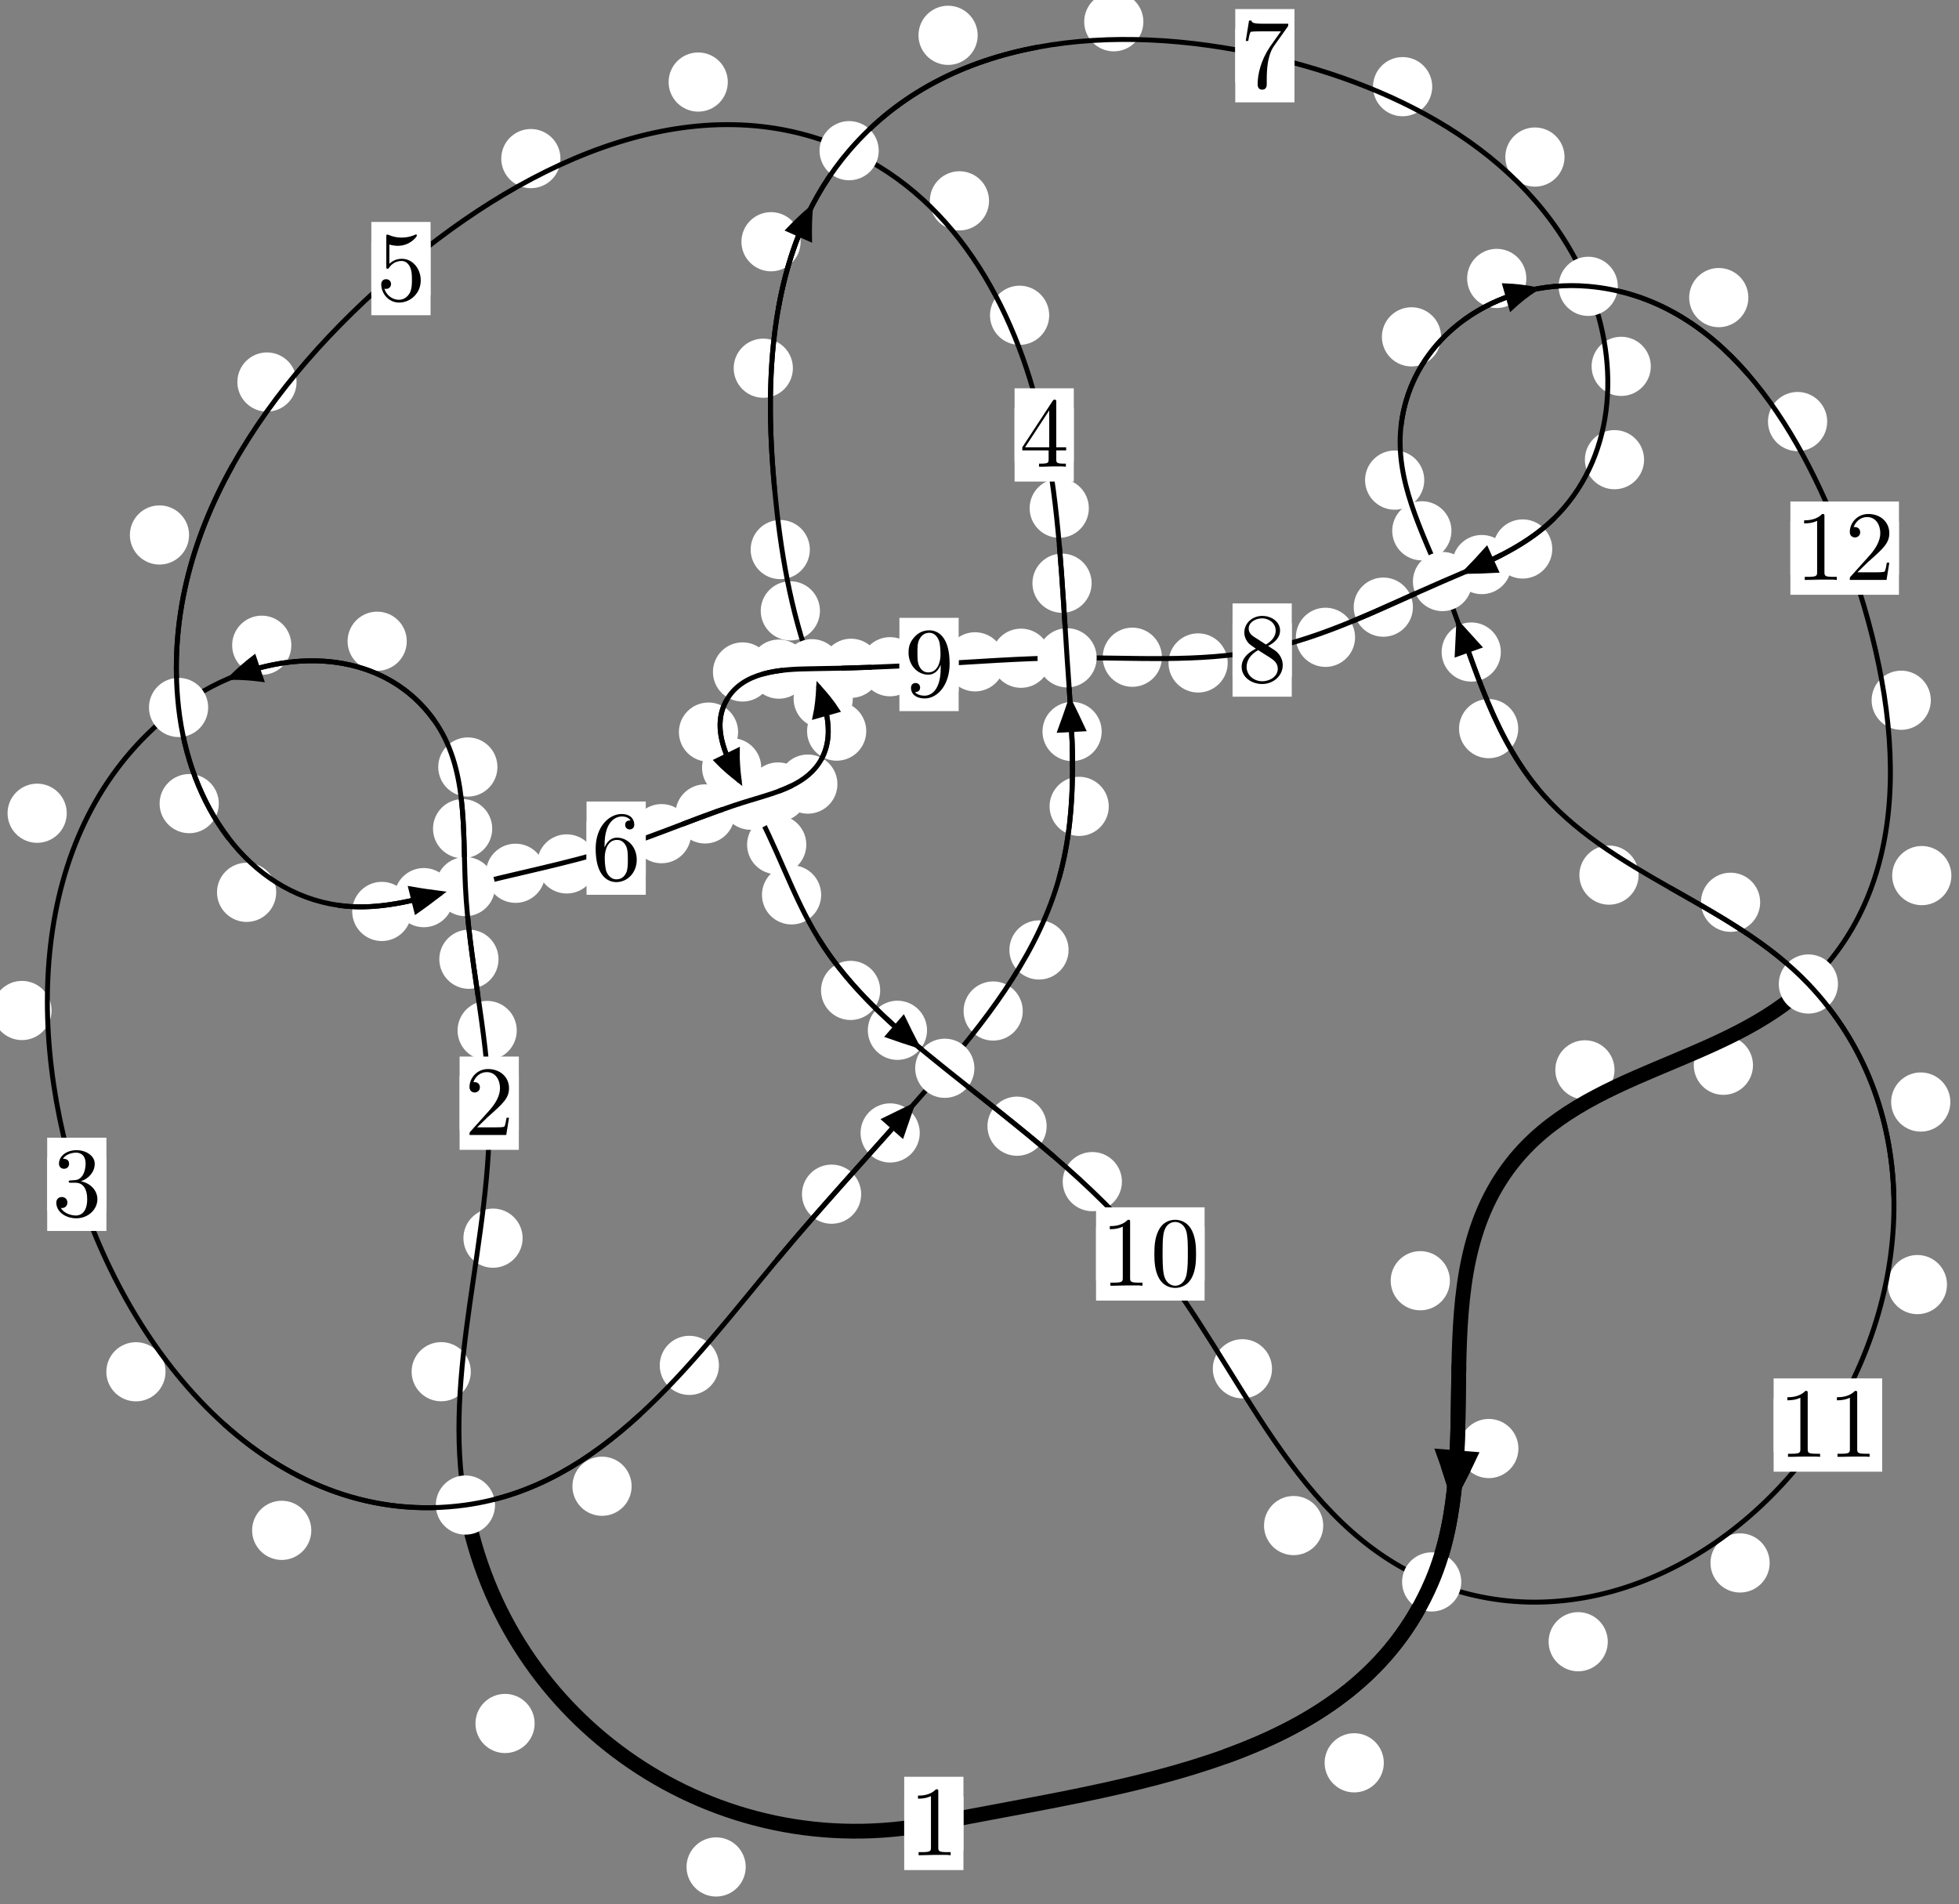 <?xml version="1.0"?>
<!-- Created by MetaPost 1.999 on 2021.07.06:0016 -->
<svg version="1.1" xmlns="http://www.w3.org/2000/svg" xmlns:xlink="http://www.w3.org/1999/xlink" width="197.83" height="192.329" viewBox="0 0 197.83 192.329">
<rect x="0" y="0" width="197.83" height="192.329" fill="#808080" stroke="none"/>
<!-- Original BoundingBox: -47.769836 -39.537552 150.060120 152.791824 -->
  <defs>
    <g transform="scale(0.01,0.01)" id="GLYPHcmr10_48">
      <path style="fill-rule: evenodd;" d="M460 -320C460 -400,455 -480,420 -554C374 -650,292 -666,250 -666C190 -666,117 -640,76 -547C44 -478,39 -400,39 -320C39 -245,43 -155,84 -79C127 2,200 22,249 22C303 22,379 1,423 -94C455 -163,460 -241,460 -320M249 -0C210 -0,151 -25,133 -121C122 -181,122 -273,122 -332C122 -396,122 -462,130 -516C149 -635,224 -644,249 -644C282 -644,348 -626,367 -527C377 -471,377 -395,377 -332C377 -257,377 -189,366 -125C351 -30,294 -0,249 -0"></path>
    </g>
    <g transform="scale(0.01,0.01)" id="GLYPHcmr10_49">
      <path style="fill-rule: evenodd;" d="M294 -640C294 -664,294 -666,271 -666C209 -602,121 -602,89 -602L89 -571C109 -571,168 -571,220 -597L220 -79C220 -43,217 -31,127 -31L95 -31L95 -0L257 -0L130 -3L217 -3L257 -3L297 -3L384 -3L419 -0L419 -31L387 -31C297 -31,294 -42,294 -79"></path>
    </g>
    <g transform="scale(0.01,0.01)" id="GLYPHcmr10_50">
      <path style="fill-rule: evenodd;" d="M127 -77L233 -180C389 -318,449 -372,449 -472C449 -586,359 -666,237 -666C124 -666,50 -574,50 -485C50 -429,100 -429,103 -429C120 -429,155 -441,155 -482C155 -508,137 -534,102 -534C94 -534,92 -534,89 -533C112 -598,166 -635,224 -635C315 -635,358 -554,358 -472C358 -392,308 -313,253 -251L61 -37C50 -26,50 -24,50 -0L421 -0L449 -174L424 -174C419 -144,412 -100,402 -85C395 -77,329 -77,307 -77"></path>
    </g>
    <g transform="scale(0.01,0.01)" id="GLYPHcmr10_51">
      <path style="fill-rule: evenodd;" d="M290 -352C372 -379,430 -449,430 -528C430 -610,342 -666,246 -666C145 -666,69 -606,69 -530C69 -497,91 -478,120 -478C151 -478,171 -500,171 -529C171 -579,124 -579,109 -579C140 -628,206 -641,242 -641C283 -641,338 -619,338 -529C338 -517,336 -459,310 -415C280 -367,246 -364,221 -363C213 -362,189 -360,182 -360C174 -359,167 -358,167 -348C167 -337,174 -337,191 -337L235 -337C317 -337,354 -269,354 -171C354 -35,285 -6,241 -6C198 -6,123 -23,88 -82C123 -77,154 -99,154 -137C154 -173,127 -193,98 -193C74 -193,42 -179,42 -135C42 -44,135 22,244 22C366 22,457 -69,457 -171C457 -253,394 -331,290 -352"></path>
    </g>
    <g transform="scale(0.01,0.01)" id="GLYPHcmr10_52">
      <path style="fill-rule: evenodd;" d="M294 -165L294 -78C294 -42,292 -31,218 -31L197 -31L197 -0L332 -0L238 -3L290 -3L332 -3L374 -3L427 -3L468 -0L468 -31L447 -31C373 -31,371 -42,371 -78L371 -165L471 -165L471 -196L371 -196L371 -651C371 -671,371 -677,355 -677C346 -677,343 -677,335 -665L28 -196L28 -165M300 -196L56 -196L300 -569"></path>
    </g>
    <g transform="scale(0.01,0.01)" id="GLYPHcmr10_53">
      <path style="fill-rule: evenodd;" d="M449 -201C449 -320,367 -420,259 -420C211 -420,168 -404,132 -369L132 -564C152 -558,185 -551,217 -551C340 -551,410 -642,410 -655C410 -661,407 -666,400 -666C399 -666,397 -666,392 -663C372 -654,323 -634,256 -634C216 -634,170 -641,123 -662C115 -665,113 -665,111 -665C101 -665,101 -657,101 -641L101 -345C101 -327,101 -319,115 -319C122 -319,124 -322,128 -328C139 -344,176 -398,257 -398C309 -398,334 -352,342 -334C358 -297,360 -258,360 -208C360 -173,360 -113,336 -71C312 -32,275 -6,229 -6C156 -6,99 -59,82 -118C85 -117,88 -116,99 -116C132 -116,149 -141,149 -165C149 -189,132 -214,99 -214C85 -214,50 -207,50 -161C50 -75,119 22,231 22C347 22,449 -74,449 -201"></path>
    </g>
    <g transform="scale(0.01,0.01)" id="GLYPHcmr10_54">
      <path style="fill-rule: evenodd;" d="M132 -328L132 -352C132 -605,256 -641,307 -641C331 -641,373 -635,395 -601C380 -601,340 -601,340 -556C340 -525,364 -510,386 -510C402 -510,432 -519,432 -558C432 -618,388 -666,305 -666C177 -666,42 -537,42 -316C42 -49,158 22,251 22C362 22,457 -72,457 -204C457 -331,368 -427,257 -427C189 -427,152 -376,132 -328M251 -6C188 -6,158 -66,152 -81C134 -128,134 -208,134 -226C134 -304,166 -404,256 -404C272 -404,318 -404,349 -342C367 -305,367 -254,367 -205C367 -157,367 -107,350 -71C320 -11,274 -6,251 -6"></path>
    </g>
    <g transform="scale(0.01,0.01)" id="GLYPHcmr10_55">
      <path style="fill-rule: evenodd;" d="M476 -609C485 -621,485 -623,485 -644L242 -644C120 -644,118 -657,114 -676L89 -676L56 -470L81 -470C84 -486,93 -549,106 -561C113 -567,191 -567,204 -567L411 -567C400 -551,321 -442,299 -409C209 -274,176 -135,176 -33C176 -23,176 22,222 22C268 22,268 -23,268 -33L268 -84C268 -139,271 -194,279 -248C283 -271,297 -357,341 -419"></path>
    </g>
    <g transform="scale(0.01,0.01)" id="GLYPHcmr10_56">
      <path style="fill-rule: evenodd;" d="M163 -457C117 -487,113 -521,113 -538C113 -599,178 -641,249 -641C322 -641,386 -589,386 -517C386 -460,347 -412,287 -377M309 -362C381 -399,430 -451,430 -517C430 -609,341 -666,250 -666C150 -666,69 -592,69 -499C69 -481,71 -436,113 -389C124 -377,161 -352,186 -335C128 -306,42 -250,42 -151C42 -45,144 22,249 22C362 22,457 -61,457 -168C457 -204,446 -249,408 -291C389 -312,373 -322,309 -362M209 -320L332 -242C360 -223,407 -193,407 -132C407 -58,332 -6,250 -6C164 -6,92 -68,92 -151C92 -209,124 -273,209 -320"></path>
    </g>
    <g transform="scale(0.01,0.01)" id="GLYPHcmr10_57">
      <path style="fill-rule: evenodd;" d="M367 -318L367 -286C367 -52,263 -6,205 -6C188 -6,134 -8,107 -42C151 -42,159 -71,159 -88C159 -119,135 -134,113 -134C97 -134,67 -125,67 -86C67 -19,121 22,206 22C335 22,457 -114,457 -329C457 -598,342 -666,253 -666C198 -666,149 -648,106 -603C65 -558,42 -516,42 -441C42 -316,130 -218,242 -218C303 -218,344 -260,367 -318M243 -241C227 -241,181 -241,150 -304C132 -341,132 -391,132 -440C132 -494,132 -541,153 -578C180 -628,218 -641,253 -641C299 -641,332 -607,349 -562C361 -530,365 -467,365 -421C365 -338,331 -241,243 -241"></path>
    </g>
  </defs>
  <path d="M75.307 188.549C75.307 187.756,74.992 186.996,74.432 186.436C73.871 185.875,73.111 185.56,72.318 185.56C71.526 185.56,70.766 185.875,70.205 186.436C69.645 186.996,69.33 187.756,69.33 188.549C69.33 189.342,69.645 190.102,70.205 190.662C70.766 191.223,71.526 191.538,72.318 191.538C73.111 191.538,73.871 191.223,74.432 190.662C74.992 190.102,75.307 189.342,75.307 188.549Z" style="fill: rgb(100%,100%,100%);stroke: none;"></path>
  <path d="M97.292 184.154C97.292 183.361,96.977 182.601,96.416 182.04C95.856 181.48,95.096 181.165,94.303 181.165C93.51 181.165,92.75 181.48,92.19 182.04C91.629 182.601,91.314 183.361,91.314 184.154C91.314 184.946,91.629 185.706,92.19 186.267C92.75 186.827,93.51 187.142,94.303 187.142C95.096 187.142,95.856 186.827,96.416 186.267C96.977 185.706,97.292 184.946,97.292 184.154Z" style="fill: rgb(100%,100%,100%);stroke: none;"></path>
  <path d="M47.545 138.532C47.545 137.74,47.23 136.979,46.67 136.419C46.109 135.859,45.349 135.544,44.556 135.544C43.764 135.544,43.004 135.859,42.443 136.419C41.883 136.979,41.568 137.74,41.568 138.532C41.568 139.325,41.883 140.085,42.443 140.646C43.004 141.206,43.764 141.521,44.556 141.521C45.349 141.521,46.109 141.206,46.67 140.646C47.23 140.085,47.545 139.325,47.545 138.532Z" style="fill: rgb(100%,100%,100%);stroke: none;"></path>
  <path d="M53.991 174.06C53.991 173.267,53.676 172.507,53.116 171.946C52.555 171.386,51.795 171.071,51.003 171.071C50.21 171.071,49.45 171.386,48.889 171.946C48.329 172.507,48.014 173.267,48.014 174.06C48.014 174.852,48.329 175.612,48.889 176.173C49.45 176.733,50.21 177.048,51.003 177.048C51.795 177.048,52.555 176.733,53.116 176.173C53.676 175.612,53.991 174.852,53.991 174.06Z" style="fill: rgb(100%,100%,100%);stroke: none;"></path>
  <path d="M52.185 104.072C52.185 103.28,51.87 102.52,51.31 101.959C50.749 101.399,49.989 101.084,49.196 101.084C48.404 101.084,47.644 101.399,47.083 101.959C46.523 102.52,46.208 103.28,46.208 104.072C46.208 104.865,46.523 105.625,47.083 106.186C47.644 106.746,48.404 107.061,49.196 107.061C49.989 107.061,50.749 106.746,51.31 106.186C51.87 105.625,52.185 104.865,52.185 104.072Z" style="fill: rgb(100%,100%,100%);stroke: none;"></path>
  <path d="M52.776 125.046C52.776 124.253,52.461 123.493,51.901 122.933C51.34 122.372,50.58 122.057,49.788 122.057C48.995 122.057,48.235 122.372,47.674 122.933C47.114 123.493,46.799 124.253,46.799 125.046C46.799 125.839,47.114 126.599,47.674 127.159C48.235 127.72,48.995 128.035,49.788 128.035C50.58 128.035,51.34 127.72,51.901 127.159C52.461 126.599,52.776 125.839,52.776 125.046Z" style="fill: rgb(100%,100%,100%);stroke: none;"></path>
  <path d="M49.707 83.691C49.707 82.899,49.392 82.138,48.831 81.578C48.271 81.017,47.511 80.703,46.718 80.703C45.925 80.703,45.165 81.017,44.605 81.578C44.044 82.138,43.729 82.899,43.729 83.691C43.729 84.484,44.044 85.244,44.605 85.805C45.165 86.365,45.925 86.68,46.718 86.68C47.511 86.68,48.271 86.365,48.831 85.805C49.392 85.244,49.707 84.484,49.707 83.691Z" style="fill: rgb(100%,100%,100%);stroke: none;"></path>
  <path d="M50.343 96.876C50.343 96.083,50.028 95.323,49.467 94.762C48.907 94.202,48.147 93.887,47.354 93.887C46.561 93.887,45.801 94.202,45.241 94.762C44.68 95.323,44.365 96.083,44.365 96.876C44.365 97.668,44.68 98.429,45.241 98.989C45.801 99.55,46.561 99.865,47.354 99.865C48.147 99.865,48.907 99.55,49.467 98.989C50.028 98.429,50.343 97.668,50.343 96.876Z" style="fill: rgb(100%,100%,100%);stroke: none;"></path>
  <path d="M41.078 64.761C41.078 63.968,40.764 63.208,40.203 62.648C39.643 62.087,38.882 61.772,38.09 61.772C37.297 61.772,36.537 62.087,35.976 62.648C35.416 63.208,35.101 63.968,35.101 64.761C35.101 65.554,35.416 66.314,35.976 66.874C36.537 67.435,37.297 67.75,38.09 67.75C38.882 67.75,39.643 67.435,40.203 66.874C40.764 66.314,41.078 65.554,41.078 64.761Z" style="fill: rgb(100%,100%,100%);stroke: none;"></path>
  <path d="M50.233 77.462C50.233 76.669,49.918 75.909,49.358 75.349C48.797 74.788,48.037 74.473,47.245 74.473C46.452 74.473,45.692 74.788,45.131 75.349C44.571 75.909,44.256 76.669,44.256 77.462C44.256 78.255,44.571 79.015,45.131 79.575C45.692 80.136,46.452 80.451,47.245 80.451C48.037 80.451,48.797 80.136,49.358 79.575C49.918 79.015,50.233 78.255,50.233 77.462Z" style="fill: rgb(100%,100%,100%);stroke: none;"></path>
  <path d="M6.74 82.132C6.74 81.339,6.425 80.579,5.865 80.018C5.304 79.458,4.544 79.143,3.751 79.143C2.959 79.143,2.199 79.458,1.638 80.018C1.078 80.579,0.763 81.339,0.763 82.132C0.763 82.924,1.078 83.684,1.638 84.245C2.199 84.805,2.959 85.12,3.751 85.12C4.544 85.12,5.304 84.805,5.865 84.245C6.425 83.684,6.74 82.924,6.74 82.132Z" style="fill: rgb(100%,100%,100%);stroke: none;"></path>
  <path d="M29.422 65.165C29.422 64.372,29.107 63.612,28.546 63.052C27.986 62.491,27.226 62.176,26.433 62.176C25.64 62.176,24.88 62.491,24.32 63.052C23.759 63.612,23.444 64.372,23.444 65.165C23.444 65.958,23.759 66.718,24.32 67.278C24.88 67.839,25.64 68.154,26.433 68.154C27.226 68.154,27.986 67.839,28.546 67.278C29.107 66.718,29.422 65.958,29.422 65.165Z" style="fill: rgb(100%,100%,100%);stroke: none;"></path>
  <path d="M16.716 138.541C16.716 137.748,16.401 136.988,15.841 136.427C15.28 135.867,14.52 135.552,13.728 135.552C12.935 135.552,12.175 135.867,11.614 136.427C11.054 136.988,10.739 137.748,10.739 138.541C10.739 139.333,11.054 140.093,11.614 140.654C12.175 141.214,12.935 141.529,13.728 141.529C14.52 141.529,15.28 141.214,15.841 140.654C16.401 140.093,16.716 139.333,16.716 138.541Z" style="fill: rgb(100%,100%,100%);stroke: none;"></path>
  <path d="M5.208 102.053C5.208 101.26,4.893 100.5,4.332 99.94C3.772 99.379,3.012 99.064,2.219 99.064C1.426 99.064,0.666 99.379,0.106 99.94C-0.455 100.5,-0.77 101.26,-0.77 102.053C-0.77 102.846,-0.455 103.606,0.106 104.166C0.666 104.727,1.426 105.042,2.219 105.042C3.012 105.042,3.772 104.727,4.332 104.166C4.893 103.606,5.208 102.846,5.208 102.053Z" style="fill: rgb(100%,100%,100%);stroke: none;"></path>
  <path d="M63.784 150.101C63.784 149.308,63.469 148.548,62.909 147.987C62.348 147.427,61.588 147.112,60.795 147.112C60.003 147.112,59.242 147.427,58.682 147.987C58.121 148.548,57.806 149.308,57.806 150.101C57.806 150.893,58.121 151.654,58.682 152.214C59.242 152.775,60.003 153.089,60.795 153.089C61.588 153.089,62.348 152.775,62.909 152.214C63.469 151.654,63.784 150.893,63.784 150.101Z" style="fill: rgb(100%,100%,100%);stroke: none;"></path>
  <path d="M31.437 154.554C31.437 153.761,31.122 153.001,30.562 152.441C30.001 151.88,29.241 151.565,28.448 151.565C27.656 151.565,26.896 151.88,26.335 152.441C25.775 153.001,25.46 153.761,25.46 154.554C25.46 155.347,25.775 156.107,26.335 156.667C26.896 157.228,27.656 157.543,28.448 157.543C29.241 157.543,30.001 157.228,30.562 156.667C31.122 156.107,31.437 155.347,31.437 154.554Z" style="fill: rgb(100%,100%,100%);stroke: none;"></path>
  <path d="M86.965 120.605C86.965 119.812,86.65 119.052,86.09 118.491C85.529 117.931,84.769 117.616,83.976 117.616C83.184 117.616,82.423 117.931,81.863 118.491C81.302 119.052,80.988 119.812,80.988 120.605C80.988 121.397,81.302 122.158,81.863 122.718C82.423 123.279,83.184 123.593,83.976 123.593C84.769 123.593,85.529 123.279,86.09 122.718C86.65 122.158,86.965 121.397,86.965 120.605Z" style="fill: rgb(100%,100%,100%);stroke: none;"></path>
  <path d="M72.602 137.893C72.602 137.101,72.287 136.34,71.727 135.78C71.166 135.219,70.406 134.905,69.613 134.905C68.821 134.905,68.061 135.219,67.5 135.78C66.94 136.34,66.625 137.101,66.625 137.893C66.625 138.686,66.94 139.446,67.5 140.007C68.061 140.567,68.821 140.882,69.613 140.882C70.406 140.882,71.166 140.567,71.727 140.007C72.287 139.446,72.602 138.686,72.602 137.893Z" style="fill: rgb(100%,100%,100%);stroke: none;"></path>
  <path d="M103.284 102.105C103.284 101.313,102.969 100.552,102.409 99.992C101.848 99.432,101.088 99.117,100.296 99.117C99.503 99.117,98.743 99.432,98.182 99.992C97.622 100.552,97.307 101.313,97.307 102.105C97.307 102.898,97.622 103.658,98.182 104.219C98.743 104.779,99.503 105.094,100.296 105.094C101.088 105.094,101.848 104.779,102.409 104.219C102.969 103.658,103.284 102.898,103.284 102.105Z" style="fill: rgb(100%,100%,100%);stroke: none;"></path>
  <path d="M92.881 114.419C92.881 113.627,92.566 112.866,92.006 112.306C91.445 111.745,90.685 111.43,89.892 111.43C89.1 111.43,88.339 111.745,87.779 112.306C87.219 112.866,86.904 113.627,86.904 114.419C86.904 115.212,87.219 115.972,87.779 116.533C88.339 117.093,89.1 117.408,89.892 117.408C90.685 117.408,91.445 117.093,92.006 116.533C92.566 115.972,92.881 115.212,92.881 114.419Z" style="fill: rgb(100%,100%,100%);stroke: none;"></path>
  <path d="M111.969 81.439C111.969 80.646,111.654 79.886,111.093 79.325C110.533 78.765,109.773 78.45,108.98 78.45C108.187 78.45,107.427 78.765,106.867 79.325C106.306 79.886,105.991 80.646,105.991 81.439C105.991 82.231,106.306 82.991,106.867 83.552C107.427 84.112,108.187 84.427,108.98 84.427C109.773 84.427,110.533 84.112,111.093 83.552C111.654 82.991,111.969 82.231,111.969 81.439Z" style="fill: rgb(100%,100%,100%);stroke: none;"></path>
  <path d="M107.911 95.939C107.911 95.146,107.596 94.386,107.036 93.826C106.475 93.265,105.715 92.95,104.922 92.95C104.13 92.95,103.37 93.265,102.809 93.826C102.249 94.386,101.934 95.146,101.934 95.939C101.934 96.732,102.249 97.492,102.809 98.052C103.37 98.613,104.13 98.928,104.922 98.928C105.715 98.928,106.475 98.613,107.036 98.052C107.596 97.492,107.911 96.732,107.911 95.939Z" style="fill: rgb(100%,100%,100%);stroke: none;"></path>
  <path d="M110.238 58.901C110.238 58.108,109.923 57.348,109.363 56.787C108.803 56.227,108.042 55.912,107.25 55.912C106.457 55.912,105.697 56.227,105.136 56.787C104.576 57.348,104.261 58.108,104.261 58.901C104.261 59.693,104.576 60.454,105.136 61.014C105.697 61.575,106.457 61.89,107.25 61.89C108.042 61.89,108.803 61.575,109.363 61.014C109.923 60.454,110.238 59.693,110.238 58.901Z" style="fill: rgb(100%,100%,100%);stroke: none;"></path>
  <path d="M111.254 73.878C111.254 73.085,110.939 72.325,110.378 71.765C109.818 71.204,109.058 70.889,108.265 70.889C107.472 70.889,106.712 71.204,106.152 71.765C105.591 72.325,105.276 73.085,105.276 73.878C105.276 74.671,105.591 75.431,106.152 75.991C106.712 76.552,107.472 76.867,108.265 76.867C109.058 76.867,109.818 76.552,110.378 75.991C110.939 75.431,111.254 74.671,111.254 73.878Z" style="fill: rgb(100%,100%,100%);stroke: none;"></path>
  <path d="M105.953 31.841C105.953 31.048,105.638 30.288,105.077 29.728C104.517 29.167,103.756 28.852,102.964 28.852C102.171 28.852,101.411 29.167,100.85 29.728C100.29 30.288,99.975 31.048,99.975 31.841C99.975 32.634,100.29 33.394,100.85 33.954C101.411 34.515,102.171 34.83,102.964 34.83C103.756 34.83,104.517 34.515,105.077 33.954C105.638 33.394,105.953 32.634,105.953 31.841Z" style="fill: rgb(100%,100%,100%);stroke: none;"></path>
  <path d="M109.956 51.326C109.956 50.533,109.641 49.773,109.08 49.212C108.52 48.652,107.76 48.337,106.967 48.337C106.174 48.337,105.414 48.652,104.854 49.212C104.293 49.773,103.978 50.533,103.978 51.326C103.978 52.118,104.293 52.879,104.854 53.439C105.414 54,106.174 54.314,106.967 54.314C107.76 54.314,108.52 54,109.08 53.439C109.641 52.879,109.956 52.118,109.956 51.326Z" style="fill: rgb(100%,100%,100%);stroke: none;"></path>
  <path d="M73.497 8.286C73.497 7.494,73.182 6.733,72.622 6.173C72.061 5.612,71.301 5.298,70.508 5.298C69.716 5.298,68.956 5.612,68.395 6.173C67.835 6.733,67.52 7.494,67.52 8.286C67.52 9.079,67.835 9.839,68.395 10.4C68.956 10.96,69.716 11.275,70.508 11.275C71.301 11.275,72.061 10.96,72.622 10.4C73.182 9.839,73.497 9.079,73.497 8.286Z" style="fill: rgb(100%,100%,100%);stroke: none;"></path>
  <path d="M99.878 20.284C99.878 19.491,99.563 18.731,99.003 18.17C98.442 17.61,97.682 17.295,96.889 17.295C96.097 17.295,95.337 17.61,94.776 18.17C94.216 18.731,93.901 19.491,93.901 20.284C93.901 21.076,94.216 21.837,94.776 22.397C95.337 22.958,96.097 23.272,96.889 23.272C97.682 23.272,98.442 22.958,99.003 22.397C99.563 21.837,99.878 21.076,99.878 20.284Z" style="fill: rgb(100%,100%,100%);stroke: none;"></path>
  <path d="M29.948 38.582C29.948 37.789,29.633 37.029,29.073 36.469C28.512 35.908,27.752 35.593,26.959 35.593C26.167 35.593,25.406 35.908,24.846 36.469C24.286 37.029,23.971 37.789,23.971 38.582C23.971 39.375,24.286 40.135,24.846 40.695C25.406 41.256,26.167 41.571,26.959 41.571C27.752 41.571,28.512 41.256,29.073 40.695C29.633 40.135,29.948 39.375,29.948 38.582Z" style="fill: rgb(100%,100%,100%);stroke: none;"></path>
  <path d="M56.597 16.018C56.597 15.225,56.282 14.465,55.722 13.904C55.161 13.344,54.401 13.029,53.608 13.029C52.816 13.029,52.056 13.344,51.495 13.904C50.935 14.465,50.62 15.225,50.62 16.018C50.62 16.81,50.935 17.57,51.495 18.131C52.056 18.691,52.816 19.006,53.608 19.006C54.401 19.006,55.161 18.691,55.722 18.131C56.282 17.57,56.597 16.81,56.597 16.018Z" style="fill: rgb(100%,100%,100%);stroke: none;"></path>
  <path d="M22.096 81.16C22.096 80.368,21.781 79.607,21.22 79.047C20.66 78.487,19.9 78.172,19.107 78.172C18.314 78.172,17.554 78.487,16.994 79.047C16.433 79.607,16.118 80.368,16.118 81.16C16.118 81.953,16.433 82.713,16.994 83.274C17.554 83.834,18.314 84.149,19.107 84.149C19.9 84.149,20.66 83.834,21.22 83.274C21.781 82.713,22.096 81.953,22.096 81.16Z" style="fill: rgb(100%,100%,100%);stroke: none;"></path>
  <path d="M19.093 54.03C19.093 53.237,18.778 52.477,18.218 51.916C17.657 51.356,16.897 51.041,16.105 51.041C15.312 51.041,14.552 51.356,13.991 51.916C13.431 52.477,13.116 53.237,13.116 54.03C13.116 54.822,13.431 55.582,13.991 56.143C14.552 56.703,15.312 57.018,16.105 57.018C16.897 57.018,17.657 56.703,18.218 56.143C18.778 55.582,19.093 54.822,19.093 54.03Z" style="fill: rgb(100%,100%,100%);stroke: none;"></path>
  <path d="M41.546 92.049C41.546 91.256,41.231 90.496,40.67 89.936C40.11 89.375,39.35 89.06,38.557 89.06C37.764 89.06,37.004 89.375,36.443 89.936C35.883 90.496,35.568 91.256,35.568 92.049C35.568 92.842,35.883 93.602,36.443 94.162C37.004 94.723,37.764 95.038,38.557 95.038C39.35 95.038,40.11 94.723,40.67 94.162C41.231 93.602,41.546 92.842,41.546 92.049Z" style="fill: rgb(100%,100%,100%);stroke: none;"></path>
  <path d="M27.892 90.12C27.892 89.327,27.577 88.567,27.017 88.006C26.456 87.446,25.696 87.131,24.903 87.131C24.111 87.131,23.35 87.446,22.79 88.006C22.229 88.567,21.914 89.327,21.914 90.12C21.914 90.912,22.229 91.672,22.79 92.233C23.35 92.793,24.111 93.108,24.903 93.108C25.696 93.108,26.456 92.793,27.017 92.233C27.577 91.672,27.892 90.912,27.892 90.12Z" style="fill: rgb(100%,100%,100%);stroke: none;"></path>
  <path d="M55.052 88.195C55.052 87.403,54.737 86.642,54.176 86.082C53.616 85.521,52.856 85.206,52.063 85.206C51.27 85.206,50.51 85.521,49.95 86.082C49.389 86.642,49.074 87.403,49.074 88.195C49.074 88.988,49.389 89.748,49.95 90.309C50.51 90.869,51.27 91.184,52.063 91.184C52.856 91.184,53.616 90.869,54.176 90.309C54.737 89.748,55.052 88.988,55.052 88.195Z" style="fill: rgb(100%,100%,100%);stroke: none;"></path>
  <path d="M45.789 90.655C45.789 89.862,45.475 89.102,44.914 88.542C44.354 87.981,43.593 87.666,42.801 87.666C42.008 87.666,41.248 87.981,40.687 88.542C40.127 89.102,39.812 89.862,39.812 90.655C39.812 91.448,40.127 92.208,40.687 92.768C41.248 93.329,42.008 93.644,42.801 93.644C43.593 93.644,44.354 93.329,44.914 92.768C45.475 92.208,45.789 91.448,45.789 90.655Z" style="fill: rgb(100%,100%,100%);stroke: none;"></path>
  <path d="M69.792 84.195C69.792 83.402,69.477 82.642,68.917 82.082C68.356 81.521,67.596 81.206,66.804 81.206C66.011 81.206,65.251 81.521,64.69 82.082C64.13 82.642,63.815 83.402,63.815 84.195C63.815 84.988,64.13 85.748,64.69 86.308C65.251 86.869,66.011 87.184,66.804 87.184C67.596 87.184,68.356 86.869,68.917 86.308C69.477 85.748,69.792 84.988,69.792 84.195Z" style="fill: rgb(100%,100%,100%);stroke: none;"></path>
  <path d="M60.219 87.249C60.219 86.457,59.905 85.697,59.344 85.136C58.784 84.576,58.023 84.261,57.231 84.261C56.438 84.261,55.678 84.576,55.117 85.136C54.557 85.697,54.242 86.457,54.242 87.249C54.242 88.042,54.557 88.802,55.117 89.363C55.678 89.923,56.438 90.238,57.231 90.238C58.023 90.238,58.784 89.923,59.344 89.363C59.905 88.802,60.219 88.042,60.219 87.249Z" style="fill: rgb(100%,100%,100%);stroke: none;"></path>
  <path d="M81.556 79.986C81.556 79.193,81.241 78.433,80.681 77.872C80.12 77.312,79.36 76.997,78.567 76.997C77.775 76.997,77.014 77.312,76.454 77.872C75.893 78.433,75.579 79.193,75.579 79.986C75.579 80.778,75.893 81.538,76.454 82.099C77.014 82.659,77.775 82.974,78.567 82.974C79.36 82.974,80.12 82.659,80.681 82.099C81.241 81.538,81.556 80.778,81.556 79.986Z" style="fill: rgb(100%,100%,100%);stroke: none;"></path>
  <path d="M74.189 82.199C74.189 81.407,73.874 80.646,73.313 80.086C72.753 79.525,71.993 79.211,71.2 79.211C70.407 79.211,69.647 79.525,69.087 80.086C68.526 80.646,68.211 81.407,68.211 82.199C68.211 82.992,68.526 83.752,69.087 84.313C69.647 84.873,70.407 85.188,71.2 85.188C71.993 85.188,72.753 84.873,73.313 84.313C73.874 83.752,74.189 82.992,74.189 82.199Z" style="fill: rgb(100%,100%,100%);stroke: none;"></path>
  <path d="M87.479 73.837C87.479 73.044,87.164 72.284,86.604 71.724C86.043 71.163,85.283 70.848,84.49 70.848C83.698 70.848,82.937 71.163,82.377 71.724C81.816 72.284,81.501 73.044,81.501 73.837C81.501 74.63,81.816 75.39,82.377 75.95C82.937 76.511,83.698 76.826,84.49 76.826C85.283 76.826,86.043 76.511,86.604 75.95C87.164 75.39,87.479 74.63,87.479 73.837Z" style="fill: rgb(100%,100%,100%);stroke: none;"></path>
  <path d="M84.567 79.189C84.567 78.396,84.252 77.636,83.692 77.075C83.131 76.515,82.371 76.2,81.579 76.2C80.786 76.2,80.026 76.515,79.465 77.075C78.905 77.636,78.59 78.396,78.59 79.189C78.59 79.981,78.905 80.742,79.465 81.302C80.026 81.862,80.786 82.177,81.579 82.177C82.371 82.177,83.131 81.862,83.692 81.302C84.252 80.742,84.567 79.981,84.567 79.189Z" style="fill: rgb(100%,100%,100%);stroke: none;"></path>
  <path d="M82.802 61.692C82.802 60.899,82.487 60.139,81.926 59.578C81.366 59.018,80.606 58.703,79.813 58.703C79.02 58.703,78.26 59.018,77.7 59.578C77.139 60.139,76.824 60.899,76.824 61.692C76.824 62.484,77.139 63.245,77.7 63.805C78.26 64.366,79.02 64.681,79.813 64.681C80.606 64.681,81.366 64.366,81.926 63.805C82.487 63.245,82.802 62.484,82.802 61.692Z" style="fill: rgb(100%,100%,100%);stroke: none;"></path>
  <path d="M86.12 70.569C86.12 69.776,85.805 69.016,85.244 68.455C84.684 67.895,83.923 67.58,83.131 67.58C82.338 67.58,81.578 67.895,81.017 68.455C80.457 69.016,80.142 69.776,80.142 70.569C80.142 71.361,80.457 72.121,81.017 72.682C81.578 73.242,82.338 73.557,83.131 73.557C83.923 73.557,84.684 73.242,85.244 72.682C85.805 72.121,86.12 71.361,86.12 70.569Z" style="fill: rgb(100%,100%,100%);stroke: none;"></path>
  <path d="M80.07 37.186C80.07 36.393,79.755 35.633,79.195 35.072C78.634 34.512,77.874 34.197,77.082 34.197C76.289 34.197,75.529 34.512,74.968 35.072C74.408 35.633,74.093 36.393,74.093 37.186C74.093 37.978,74.408 38.738,74.968 39.299C75.529 39.859,76.289 40.174,77.082 40.174C77.874 40.174,78.634 39.859,79.195 39.299C79.755 38.738,80.07 37.978,80.07 37.186Z" style="fill: rgb(100%,100%,100%);stroke: none;"></path>
  <path d="M81.782 55.503C81.782 54.71,81.467 53.95,80.907 53.39C80.346 52.829,79.586 52.514,78.793 52.514C78.001 52.514,77.24 52.829,76.68 53.39C76.12 53.95,75.805 54.71,75.805 55.503C75.805 56.296,76.12 57.056,76.68 57.616C77.24 58.177,78.001 58.492,78.793 58.492C79.586 58.492,80.346 58.177,80.907 57.616C81.467 57.056,81.782 56.296,81.782 55.503Z" style="fill: rgb(100%,100%,100%);stroke: none;"></path>
  <path d="M98.731 3.567C98.731 2.774,98.416 2.014,97.855 1.454C97.295 0.893,96.534 0.578,95.742 0.578C94.949 0.578,94.189 0.893,93.628 1.454C93.068 2.014,92.753 2.774,92.753 3.567C92.753 4.36,93.068 5.12,93.628 5.68C94.189 6.241,94.949 6.556,95.742 6.556C96.534 6.556,97.295 6.241,97.855 5.68C98.416 5.12,98.731 4.36,98.731 3.567Z" style="fill: rgb(100%,100%,100%);stroke: none;"></path>
  <path d="M80.852 24.413C80.852 23.62,80.537 22.86,79.976 22.3C79.416 21.739,78.656 21.424,77.863 21.424C77.07 21.424,76.31 21.739,75.75 22.3C75.189 22.86,74.874 23.62,74.874 24.413C74.874 25.206,75.189 25.966,75.75 26.526C76.31 27.087,77.07 27.402,77.863 27.402C78.656 27.402,79.416 27.087,79.976 26.526C80.537 25.966,80.852 25.206,80.852 24.413Z" style="fill: rgb(100%,100%,100%);stroke: none;"></path>
  <path d="M144.633 8.753C144.633 7.96,144.318 7.2,143.757 6.64C143.197 6.079,142.437 5.764,141.644 5.764C140.851 5.764,140.091 6.079,139.531 6.64C138.97 7.2,138.655 7.96,138.655 8.753C138.655 9.546,138.97 10.306,139.531 10.866C140.091 11.427,140.851 11.742,141.644 11.742C142.437 11.742,143.197 11.427,143.757 10.866C144.318 10.306,144.633 9.546,144.633 8.753Z" style="fill: rgb(100%,100%,100%);stroke: none;"></path>
  <path d="M115.465 2.197C115.465 1.404,115.15 0.644,114.59 0.084C114.029 -0.477,113.269 -0.792,112.477 -0.792C111.684 -0.792,110.924 -0.477,110.363 0.084C109.803 0.644,109.488 1.404,109.488 2.197C109.488 2.99,109.803 3.75,110.363 4.31C110.924 4.871,111.684 5.186,112.477 5.186C113.269 5.186,114.029 4.871,114.59 4.31C115.15 3.75,115.465 2.99,115.465 2.197Z" style="fill: rgb(100%,100%,100%);stroke: none;"></path>
  <path d="M166.706 37C166.706 36.207,166.391 35.447,165.831 34.887C165.27 34.326,164.51 34.011,163.718 34.011C162.925 34.011,162.165 34.326,161.604 34.887C161.044 35.447,160.729 36.207,160.729 37C160.729 37.793,161.044 38.553,161.604 39.113C162.165 39.674,162.925 39.989,163.718 39.989C164.51 39.989,165.27 39.674,165.831 39.113C166.391 38.553,166.706 37.793,166.706 37Z" style="fill: rgb(100%,100%,100%);stroke: none;"></path>
  <path d="M157.994 15.861C157.994 15.069,157.679 14.309,157.119 13.748C156.558 13.188,155.798 12.873,155.005 12.873C154.213 12.873,153.452 13.188,152.892 13.748C152.331 14.309,152.016 15.069,152.016 15.861C152.016 16.654,152.331 17.414,152.892 17.975C153.452 18.535,154.213 18.85,155.005 18.85C155.798 18.85,156.558 18.535,157.119 17.975C157.679 17.414,157.994 16.654,157.994 15.861Z" style="fill: rgb(100%,100%,100%);stroke: none;"></path>
  <path d="M156.756 55.444C156.756 54.651,156.441 53.891,155.88 53.33C155.32 52.77,154.56 52.455,153.767 52.455C152.974 52.455,152.214 52.77,151.654 53.33C151.093 53.891,150.778 54.651,150.778 55.444C150.778 56.236,151.093 56.996,151.654 57.557C152.214 58.117,152.974 58.432,153.767 58.432C154.56 58.432,155.32 58.117,155.88 57.557C156.441 56.996,156.756 56.236,156.756 55.444Z" style="fill: rgb(100%,100%,100%);stroke: none;"></path>
  <path d="M166.028 46.424C166.028 45.631,165.713 44.871,165.153 44.311C164.592 43.75,163.832 43.435,163.039 43.435C162.247 43.435,161.486 43.75,160.926 44.311C160.365 44.871,160.05 45.631,160.05 46.424C160.05 47.217,160.365 47.977,160.926 48.537C161.486 49.098,162.247 49.413,163.039 49.413C163.832 49.413,164.592 49.098,165.153 48.537C165.713 47.977,166.028 47.217,166.028 46.424Z" style="fill: rgb(100%,100%,100%);stroke: none;"></path>
  <path d="M142.683 61.318C142.683 60.525,142.368 59.765,141.807 59.205C141.247 58.644,140.487 58.329,139.694 58.329C138.901 58.329,138.141 58.644,137.581 59.205C137.02 59.765,136.705 60.525,136.705 61.318C136.705 62.111,137.02 62.871,137.581 63.431C138.141 63.992,138.901 64.307,139.694 64.307C140.487 64.307,141.247 63.992,141.807 63.431C142.368 62.871,142.683 62.111,142.683 61.318Z" style="fill: rgb(100%,100%,100%);stroke: none;"></path>
  <path d="M152.628 57.017C152.628 56.224,152.313 55.464,151.752 54.904C151.192 54.343,150.432 54.028,149.639 54.028C148.846 54.028,148.086 54.343,147.526 54.904C146.965 55.464,146.65 56.224,146.65 57.017C146.65 57.81,146.965 58.57,147.526 59.13C148.086 59.691,148.846 60.006,149.639 60.006C150.432 60.006,151.192 59.691,151.752 59.13C152.313 58.57,152.628 57.81,152.628 57.017Z" style="fill: rgb(100%,100%,100%);stroke: none;"></path>
  <path d="M123.98 66.953C123.98 66.16,123.665 65.4,123.104 64.839C122.544 64.279,121.784 63.964,120.991 63.964C120.198 63.964,119.438 64.279,118.878 64.839C118.317 65.4,118.002 66.16,118.002 66.953C118.002 67.745,118.317 68.506,118.878 69.066C119.438 69.626,120.198 69.941,120.991 69.941C121.784 69.941,122.544 69.626,123.104 69.066C123.665 68.506,123.98 67.745,123.98 66.953Z" style="fill: rgb(100%,100%,100%);stroke: none;"></path>
  <path d="M136.842 64.364C136.842 63.571,136.527 62.811,135.966 62.251C135.406 61.69,134.646 61.375,133.853 61.375C133.06 61.375,132.3 61.69,131.74 62.251C131.179 62.811,130.864 63.571,130.864 64.364C130.864 65.157,131.179 65.917,131.74 66.477C132.3 67.038,133.06 67.353,133.853 67.353C134.646 67.353,135.406 67.038,135.966 66.477C136.527 65.917,136.842 65.157,136.842 64.364Z" style="fill: rgb(100%,100%,100%);stroke: none;"></path>
  <path d="M106.096 66.478C106.096 65.685,105.781 64.925,105.22 64.364C104.66 63.804,103.9 63.489,103.107 63.489C102.314 63.489,101.554 63.804,100.994 64.364C100.433 64.925,100.118 65.685,100.118 66.478C100.118 67.27,100.433 68.03,100.994 68.591C101.554 69.151,102.314 69.466,103.107 69.466C103.9 69.466,104.66 69.151,105.22 68.591C105.781 68.03,106.096 67.27,106.096 66.478Z" style="fill: rgb(100%,100%,100%);stroke: none;"></path>
  <path d="M117.337 66.375C117.337 65.583,117.022 64.822,116.462 64.262C115.901 63.701,115.141 63.387,114.348 63.387C113.556 63.387,112.796 63.701,112.235 64.262C111.675 64.822,111.36 65.583,111.36 66.375C111.36 67.168,111.675 67.928,112.235 68.489C112.796 69.049,113.556 69.364,114.348 69.364C115.141 69.364,115.901 69.049,116.462 68.489C117.022 67.928,117.337 67.168,117.337 66.375Z" style="fill: rgb(100%,100%,100%);stroke: none;"></path>
  <path d="M92.871 67.335C92.871 66.542,92.556 65.782,91.995 65.221C91.435 64.661,90.675 64.346,89.882 64.346C89.089 64.346,88.329 64.661,87.769 65.221C87.208 65.782,86.893 66.542,86.893 67.335C86.893 68.127,87.208 68.887,87.769 69.448C88.329 70.008,89.089 70.323,89.882 70.323C90.675 70.323,91.435 70.008,91.995 69.448C92.556 68.887,92.871 68.127,92.871 67.335Z" style="fill: rgb(100%,100%,100%);stroke: none;"></path>
  <path d="M101.453 66.841C101.453 66.048,101.138 65.288,100.578 64.727C100.017 64.167,99.257 63.852,98.465 63.852C97.672 63.852,96.912 64.167,96.351 64.727C95.791 65.288,95.476 66.048,95.476 66.841C95.476 67.633,95.791 68.394,96.351 68.954C96.912 69.514,97.672 69.829,98.465 69.829C99.257 69.829,100.017 69.514,100.578 68.954C101.138 68.394,101.453 67.633,101.453 66.841Z" style="fill: rgb(100%,100%,100%);stroke: none;"></path>
  <path d="M81.643 67.576C81.643 66.783,81.328 66.023,80.767 65.462C80.207 64.902,79.447 64.587,78.654 64.587C77.861 64.587,77.101 64.902,76.541 65.462C75.98 66.023,75.665 66.783,75.665 67.576C75.665 68.368,75.98 69.128,76.541 69.689C77.101 70.249,77.861 70.564,78.654 70.564C79.447 70.564,80.207 70.249,80.767 69.689C81.328 69.128,81.643 68.368,81.643 67.576Z" style="fill: rgb(100%,100%,100%);stroke: none;"></path>
  <path d="M88.93 67.493C88.93 66.7,88.615 65.94,88.055 65.379C87.494 64.819,86.734 64.504,85.941 64.504C85.148 64.504,84.388 64.819,83.828 65.379C83.267 65.94,82.952 66.7,82.952 67.493C82.952 68.285,83.267 69.045,83.828 69.606C84.388 70.166,85.148 70.481,85.941 70.481C86.734 70.481,87.494 70.166,88.055 69.606C88.615 69.045,88.93 68.285,88.93 67.493Z" style="fill: rgb(100%,100%,100%);stroke: none;"></path>
  <path d="M74.537 73.937C74.537 73.145,74.222 72.384,73.661 71.824C73.101 71.263,72.341 70.949,71.548 70.949C70.755 70.949,69.995 71.263,69.435 71.824C68.874 72.384,68.559 73.145,68.559 73.937C68.559 74.73,68.874 75.49,69.435 76.051C69.995 76.611,70.755 76.926,71.548 76.926C72.341 76.926,73.101 76.611,73.661 76.051C74.222 75.49,74.537 74.73,74.537 73.937Z" style="fill: rgb(100%,100%,100%);stroke: none;"></path>
  <path d="M77.974 67.863C77.974 67.071,77.659 66.31,77.099 65.75C76.538 65.189,75.778 64.874,74.985 64.874C74.193 64.874,73.433 65.189,72.872 65.75C72.312 66.31,71.997 67.071,71.997 67.863C71.997 68.656,72.312 69.416,72.872 69.977C73.433 70.537,74.193 70.852,74.985 70.852C75.778 70.852,76.538 70.537,77.099 69.977C77.659 69.416,77.974 68.656,77.974 67.863Z" style="fill: rgb(100%,100%,100%);stroke: none;"></path>
  <path d="M81.424 85.305C81.424 84.512,81.109 83.752,80.548 83.192C79.988 82.631,79.228 82.316,78.435 82.316C77.642 82.316,76.882 82.631,76.322 83.192C75.761 83.752,75.446 84.512,75.446 85.305C75.446 86.098,75.761 86.858,76.322 87.418C76.882 87.979,77.642 88.294,78.435 88.294C79.228 88.294,79.988 87.979,80.548 87.418C81.109 86.858,81.424 86.098,81.424 85.305Z" style="fill: rgb(100%,100%,100%);stroke: none;"></path>
  <path d="M76.873 77.534C76.873 76.741,76.559 75.981,75.998 75.421C75.438 74.86,74.677 74.545,73.885 74.545C73.092 74.545,72.332 74.86,71.771 75.421C71.211 75.981,70.896 76.741,70.896 77.534C70.896 78.327,71.211 79.087,71.771 79.647C72.332 80.208,73.092 80.523,73.885 80.523C74.677 80.523,75.438 80.208,75.998 79.647C76.559 79.087,76.873 78.327,76.873 77.534Z" style="fill: rgb(100%,100%,100%);stroke: none;"></path>
  <path d="M88.887 100.026C88.887 99.233,88.572 98.473,88.012 97.912C87.451 97.352,86.691 97.037,85.899 97.037C85.106 97.037,84.346 97.352,83.785 97.912C83.225 98.473,82.91 99.233,82.91 100.026C82.91 100.818,83.225 101.578,83.785 102.139C84.346 102.699,85.106 103.014,85.899 103.014C86.691 103.014,87.451 102.699,88.012 102.139C88.572 101.578,88.887 100.818,88.887 100.026Z" style="fill: rgb(100%,100%,100%);stroke: none;"></path>
  <path d="M82.924 90.375C82.924 89.583,82.61 88.822,82.049 88.262C81.489 87.701,80.728 87.386,79.936 87.386C79.143 87.386,78.383 87.701,77.822 88.262C77.262 88.822,76.947 89.583,76.947 90.375C76.947 91.168,77.262 91.928,77.822 92.489C78.383 93.049,79.143 93.364,79.936 93.364C80.728 93.364,81.489 93.049,82.049 92.489C82.61 91.928,82.924 91.168,82.924 90.375Z" style="fill: rgb(100%,100%,100%);stroke: none;"></path>
  <path d="M105.696 113.738C105.696 112.945,105.381 112.185,104.82 111.625C104.26 111.064,103.5 110.749,102.707 110.749C101.914 110.749,101.154 111.064,100.594 111.625C100.033 112.185,99.718 112.945,99.718 113.738C99.718 114.531,100.033 115.291,100.594 115.851C101.154 116.412,101.914 116.727,102.707 116.727C103.5 116.727,104.26 116.412,104.82 115.851C105.381 115.291,105.696 114.531,105.696 113.738Z" style="fill: rgb(100%,100%,100%);stroke: none;"></path>
  <path d="M93.615 104.053C93.615 103.26,93.3 102.5,92.74 101.94C92.179 101.379,91.419 101.064,90.626 101.064C89.834 101.064,89.073 101.379,88.513 101.94C87.952 102.5,87.638 103.26,87.638 104.053C87.638 104.846,87.952 105.606,88.513 106.166C89.073 106.727,89.834 107.042,90.626 107.042C91.419 107.042,92.179 106.727,92.74 106.166C93.3 105.606,93.615 104.846,93.615 104.053Z" style="fill: rgb(100%,100%,100%);stroke: none;"></path>
  <path d="M128.453 138.237C128.453 137.444,128.138 136.684,127.578 136.124C127.017 135.563,126.257 135.248,125.465 135.248C124.672 135.248,123.912 135.563,123.351 136.124C122.791 136.684,122.476 137.444,122.476 138.237C122.476 139.03,122.791 139.79,123.351 140.35C123.912 140.911,124.672 141.226,125.465 141.226C126.257 141.226,127.017 140.911,127.578 140.35C128.138 139.79,128.453 139.03,128.453 138.237Z" style="fill: rgb(100%,100%,100%);stroke: none;"></path>
  <path d="M113.297 119.335C113.297 118.542,112.982 117.782,112.421 117.222C111.861 116.661,111.1 116.346,110.308 116.346C109.515 116.346,108.755 116.661,108.194 117.222C107.634 117.782,107.319 118.542,107.319 119.335C107.319 120.128,107.634 120.888,108.194 121.448C108.755 122.009,109.515 122.324,110.308 122.324C111.1 122.324,111.861 122.009,112.421 121.448C112.982 120.888,113.297 120.128,113.297 119.335Z" style="fill: rgb(100%,100%,100%);stroke: none;"></path>
  <path d="M162.363 165.803C162.363 165.01,162.048 164.25,161.488 163.689C160.927 163.129,160.167 162.814,159.374 162.814C158.582 162.814,157.821 163.129,157.261 163.689C156.7 164.25,156.386 165.01,156.386 165.803C156.386 166.595,156.7 167.356,157.261 167.916C157.821 168.476,158.582 168.791,159.374 168.791C160.167 168.791,160.927 168.476,161.488 167.916C162.048 167.356,162.363 166.595,162.363 165.803Z" style="fill: rgb(100%,100%,100%);stroke: none;"></path>
  <path d="M133.626 154.071C133.626 153.279,133.311 152.518,132.75 151.958C132.19 151.397,131.43 151.083,130.637 151.083C129.844 151.083,129.084 151.397,128.524 151.958C127.963 152.518,127.648 153.279,127.648 154.071C127.648 154.864,127.963 155.624,128.524 156.185C129.084 156.745,129.844 157.06,130.637 157.06C131.43 157.06,132.19 156.745,132.75 156.185C133.311 155.624,133.626 154.864,133.626 154.071Z" style="fill: rgb(100%,100%,100%);stroke: none;"></path>
  <path d="M196.617 129.735C196.617 128.942,196.302 128.182,195.741 127.621C195.181 127.061,194.421 126.746,193.628 126.746C192.835 126.746,192.075 127.061,191.515 127.621C190.954 128.182,190.639 128.942,190.639 129.735C190.639 130.527,190.954 131.287,191.515 131.848C192.075 132.408,192.835 132.723,193.628 132.723C194.421 132.723,195.181 132.408,195.741 131.848C196.302 131.287,196.617 130.527,196.617 129.735Z" style="fill: rgb(100%,100%,100%);stroke: none;"></path>
  <path d="M178.71 157.846C178.71 157.053,178.395 156.293,177.835 155.733C177.275 155.172,176.514 154.857,175.722 154.857C174.929 154.857,174.169 155.172,173.608 155.733C173.048 156.293,172.733 157.053,172.733 157.846C172.733 158.639,173.048 159.399,173.608 159.959C174.169 160.52,174.929 160.835,175.722 160.835C176.514 160.835,177.275 160.52,177.835 159.959C178.395 159.399,178.71 158.639,178.71 157.846Z" style="fill: rgb(100%,100%,100%);stroke: none;"></path>
  <path d="M177.751 91.124C177.751 90.331,177.436 89.571,176.875 89.01C176.315 88.45,175.555 88.135,174.762 88.135C173.969 88.135,173.209 88.45,172.649 89.01C172.088 89.571,171.773 90.331,171.773 91.124C171.773 91.916,172.088 92.676,172.649 93.237C173.209 93.797,173.969 94.112,174.762 94.112C175.555 94.112,176.315 93.797,176.875 93.237C177.436 92.676,177.751 91.916,177.751 91.124Z" style="fill: rgb(100%,100%,100%);stroke: none;"></path>
  <path d="M196.956 111.297C196.956 110.504,196.641 109.744,196.08 109.183C195.52 108.623,194.76 108.308,193.967 108.308C193.174 108.308,192.414 108.623,191.854 109.183C191.293 109.744,190.978 110.504,190.978 111.297C190.978 112.089,191.293 112.85,191.854 113.41C192.414 113.971,193.174 114.286,193.967 114.286C194.76 114.286,195.52 113.971,196.08 113.41C196.641 112.85,196.956 112.089,196.956 111.297Z" style="fill: rgb(100%,100%,100%);stroke: none;"></path>
  <path d="M153.319 73.588C153.319 72.795,153.004 72.035,152.444 71.474C151.883 70.914,151.123 70.599,150.33 70.599C149.538 70.599,148.777 70.914,148.217 71.474C147.656 72.035,147.341 72.795,147.341 73.588C147.341 74.38,147.656 75.141,148.217 75.701C148.777 76.261,149.538 76.576,150.33 76.576C151.123 76.576,151.883 76.261,152.444 75.701C153.004 75.141,153.319 74.38,153.319 73.588Z" style="fill: rgb(100%,100%,100%);stroke: none;"></path>
  <path d="M165.472 88.38C165.472 87.587,165.157 86.827,164.596 86.267C164.036 85.706,163.276 85.391,162.483 85.391C161.69 85.391,160.93 85.706,160.37 86.267C159.809 86.827,159.494 87.587,159.494 88.38C159.494 89.173,159.809 89.933,160.37 90.493C160.93 91.054,161.69 91.369,162.483 91.369C163.276 91.369,164.036 91.054,164.596 90.493C165.157 89.933,165.472 89.173,165.472 88.38Z" style="fill: rgb(100%,100%,100%);stroke: none;"></path>
  <path d="M146.574 53.608C146.574 52.816,146.259 52.056,145.698 51.495C145.138 50.935,144.377 50.62,143.585 50.62C142.792 50.62,142.032 50.935,141.471 51.495C140.911 52.056,140.596 52.816,140.596 53.608C140.596 54.401,140.911 55.161,141.471 55.722C142.032 56.282,142.792 56.597,143.585 56.597C144.377 56.597,145.138 56.282,145.698 55.722C146.259 55.161,146.574 54.401,146.574 53.608Z" style="fill: rgb(100%,100%,100%);stroke: none;"></path>
  <path d="M151.562 65.85C151.562 65.057,151.247 64.297,150.687 63.737C150.126 63.176,149.366 62.861,148.573 62.861C147.781 62.861,147.021 63.176,146.46 63.737C145.9 64.297,145.585 65.057,145.585 65.85C145.585 66.643,145.9 67.403,146.46 67.963C147.021 68.524,147.781 68.839,148.573 68.839C149.366 68.839,150.126 68.524,150.687 67.963C151.247 67.403,151.562 66.643,151.562 65.85Z" style="fill: rgb(100%,100%,100%);stroke: none;"></path>
  <path d="M145.528 34.02C145.528 33.227,145.213 32.467,144.653 31.907C144.092 31.346,143.332 31.031,142.54 31.031C141.747 31.031,140.987 31.346,140.426 31.907C139.866 32.467,139.551 33.227,139.551 34.02C139.551 34.813,139.866 35.573,140.426 36.133C140.987 36.694,141.747 37.009,142.54 37.009C143.332 37.009,144.092 36.694,144.653 36.133C145.213 35.573,145.528 34.813,145.528 34.02Z" style="fill: rgb(100%,100%,100%);stroke: none;"></path>
  <path d="M143.828 48.488C143.828 47.695,143.513 46.935,142.953 46.375C142.392 45.814,141.632 45.499,140.839 45.499C140.047 45.499,139.286 45.814,138.726 46.375C138.165 46.935,137.851 47.695,137.851 48.488C137.851 49.281,138.165 50.041,138.726 50.601C139.286 51.162,140.047 51.477,140.839 51.477C141.632 51.477,142.392 51.162,142.953 50.601C143.513 50.041,143.828 49.281,143.828 48.488Z" style="fill: rgb(100%,100%,100%);stroke: none;"></path>
  <path d="M176.559 30.055C176.559 29.262,176.244 28.502,175.684 27.942C175.123 27.381,174.363 27.066,173.57 27.066C172.778 27.066,172.018 27.381,171.457 27.942C170.897 28.502,170.582 29.262,170.582 30.055C170.582 30.848,170.897 31.608,171.457 32.168C172.018 32.729,172.778 33.044,173.57 33.044C174.363 33.044,175.123 32.729,175.684 32.168C176.244 31.608,176.559 30.848,176.559 30.055Z" style="fill: rgb(100%,100%,100%);stroke: none;"></path>
  <path d="M154.136 28.12C154.136 27.327,153.821 26.567,153.261 26.006C152.7 25.446,151.94 25.131,151.148 25.131C150.355 25.131,149.595 25.446,149.034 26.006C148.474 26.567,148.159 27.327,148.159 28.12C148.159 28.912,148.474 29.673,149.034 30.233C149.595 30.794,150.355 31.109,151.148 31.109C151.94 31.109,152.7 30.794,153.261 30.233C153.821 29.673,154.136 28.912,154.136 28.12Z" style="fill: rgb(100%,100%,100%);stroke: none;"></path>
  <path d="M194.984 70.72C194.984 69.927,194.669 69.167,194.108 68.607C193.548 68.046,192.788 67.731,191.995 67.731C191.202 67.731,190.442 68.046,189.882 68.607C189.321 69.167,189.006 69.927,189.006 70.72C189.006 71.513,189.321 72.273,189.882 72.833C190.442 73.394,191.202 73.709,191.995 73.709C192.788 73.709,193.548 73.394,194.108 72.833C194.669 72.273,194.984 71.513,194.984 70.72Z" style="fill: rgb(100%,100%,100%);stroke: none;"></path>
  <path d="M184.519 42.573C184.519 41.781,184.204 41.02,183.643 40.46C183.083 39.9,182.323 39.585,181.53 39.585C180.737 39.585,179.977 39.9,179.417 40.46C178.856 41.02,178.541 41.781,178.541 42.573C178.541 43.366,178.856 44.126,179.417 44.687C179.977 45.247,180.737 45.562,181.53 45.562C182.323 45.562,183.083 45.247,183.643 44.687C184.204 44.126,184.519 43.366,184.519 42.573Z" style="fill: rgb(100%,100%,100%);stroke: none;"></path>
  <path d="M177.025 107.583C177.025 106.791,176.71 106.031,176.15 105.47C175.589 104.91,174.829 104.595,174.036 104.595C173.244 104.595,172.483 104.91,171.923 105.47C171.363 106.031,171.048 106.791,171.048 107.583C171.048 108.376,171.363 109.136,171.923 109.697C172.483 110.257,173.244 110.572,174.036 110.572C174.829 110.572,175.589 110.257,176.15 109.697C176.71 109.136,177.025 108.376,177.025 107.583Z" style="fill: rgb(100%,100%,100%);stroke: none;"></path>
  <path d="M197.06 88.429C197.06 87.636,196.745 86.876,196.185 86.316C195.624 85.755,194.864 85.44,194.071 85.44C193.279 85.44,192.519 85.755,191.958 86.316C191.398 86.876,191.083 87.636,191.083 88.429C191.083 89.222,191.398 89.982,191.958 90.542C192.519 91.103,193.279 91.418,194.071 91.418C194.864 91.418,195.624 91.103,196.185 90.542C196.745 89.982,197.06 89.222,197.06 88.429Z" style="fill: rgb(100%,100%,100%);stroke: none;"></path>
  <path d="M146.417 129.344C146.417 128.552,146.102 127.791,145.541 127.231C144.981 126.67,144.221 126.355,143.428 126.355C142.635 126.355,141.875 126.67,141.315 127.231C140.754 127.791,140.439 128.552,140.439 129.344C140.439 130.137,140.754 130.897,141.315 131.458C141.875 132.018,142.635 132.333,143.428 132.333C144.221 132.333,144.981 132.018,145.541 131.458C146.102 130.897,146.417 130.137,146.417 129.344Z" style="fill: rgb(100%,100%,100%);stroke: none;"></path>
  <path d="M163.041 108.048C163.041 107.256,162.726 106.495,162.165 105.935C161.605 105.375,160.845 105.06,160.052 105.06C159.259 105.06,158.499 105.375,157.939 105.935C157.378 106.495,157.063 107.256,157.063 108.048C157.063 108.841,157.378 109.601,157.939 110.162C158.499 110.722,159.259 111.037,160.052 111.037C160.845 111.037,161.605 110.722,162.165 110.162C162.726 109.601,163.041 108.841,163.041 108.048Z" style="fill: rgb(100%,100%,100%);stroke: none;"></path>
  <path d="M139.745 178.033C139.745 177.24,139.43 176.48,138.87 175.919C138.309 175.359,137.549 175.044,136.756 175.044C135.964 175.044,135.203 175.359,134.643 175.919C134.082 176.48,133.767 177.24,133.767 178.033C133.767 178.825,134.082 179.585,134.643 180.146C135.203 180.706,135.964 181.021,136.756 181.021C137.549 181.021,138.309 180.706,138.87 180.146C139.43 179.585,139.745 178.825,139.745 178.033Z" style="fill: rgb(100%,100%,100%);stroke: none;"></path>
  <path d="M153.337 146.292C153.337 145.499,153.022 144.739,152.461 144.178C151.901 143.618,151.14 143.303,150.348 143.303C149.555 143.303,148.795 143.618,148.234 144.178C147.674 144.739,147.359 145.499,147.359 146.292C147.359 147.084,147.674 147.845,148.234 148.405C148.795 148.966,149.555 149.28,150.348 149.28C151.14 149.28,151.901 148.966,152.461 148.405C153.022 147.845,153.337 147.084,153.337 146.292Z" style="fill: rgb(100%,100%,100%);stroke: none;"></path>
  <path d="M94.303 184.154C72.318 188.549,51.003 174.06,47 152C44.556 138.532,49.788 125.046,49.403 111.415C49.196 104.072,47.354 96.876,47 89.54C46.718 83.691,47.245 77.462,43.805 72.69C38.09 64.761,26.433 65.165,18.032 71.449C3.751 82.132,2.219 102.053,7.756 119.609C13.728 138.541,28.448 154.554,47 152C60.795 150.101,69.613 137.893,78.513 127.181C83.976 120.605,89.892 114.419,95.41 107.888C100.296 102.105,104.922 95.939,106.966 88.637C108.98 81.439,108.265 73.878,107.76 66.435C107.25 58.901,106.967 51.326,105.446 43.925C102.964 31.841,96.889 20.284,85.75 15.218C70.508 8.286,53.608 16.018,40.49 27.126C26.959 38.582,16.105 54.03,18.032 71.449C19.107 81.16,24.903 90.12,34.242 91.439C38.557 92.049,42.801 90.655,47 89.54C52.063 88.195,57.231 87.249,62.222 85.657C66.804 84.195,71.2 82.199,75.806 80.815C78.567 79.986,81.579 79.189,82.953 76.662C84.49 73.837,83.131 70.569,81.998 67.537C79.813 61.692,78.793 55.503,78.213 49.293C77.082 37.186,77.863 24.413,85.75 15.218C95.742 3.567,112.477 2.197,127.733 5.626C141.644 8.753,155.005 15.861,160.386 28.917C163.718 37,163.039 46.424,156.872 52.423C153.767 55.444,149.639 57.017,145.673 58.732C139.694 61.318,133.853 64.364,127.458 65.651C120.991 66.953,114.348 66.375,107.76 66.435C103.107 66.478,98.465 66.841,93.819 67.108C89.882 67.335,85.941 67.493,81.998 67.537C78.654 67.576,74.985 67.863,73.377 70.705C71.548 73.937,73.885 77.534,75.806 80.815C78.435 85.305,79.936 90.375,82.671 94.802C85.899 100.026,90.626 104.053,95.41 107.888C102.707 113.738,110.308 119.335,116.165 126.64C125.465 138.237,130.637 154.071,144.579 159.763C159.374 165.803,175.722 157.846,184.592 143.92C193.628 129.735,193.967 111.297,182.62 99.377C174.762 91.124,162.483 88.38,155.226 79.547C150.33 73.588,148.573 65.85,145.673 58.732C143.585 53.608,140.839 48.488,141.488 42.97C142.54 34.02,151.148 28.12,160.386 28.917C173.57 30.055,181.53 42.573,186.284 55.359C191.995 70.72,194.071 88.429,182.62 99.377C174.036 107.583,160.052 108.048,152.67 117.505C143.428 129.344,150.348 146.292,144.579 159.763C136.756 178.033,114.057 180.204,94.303 184.154" style="stroke:rgb(0%,0%,0%); stroke-width: 0.498;stroke-linecap: round;stroke-linejoin: round;stroke-miterlimit: 10;fill: none;"></path>
  <path d="M94.303 184.154C72.318 188.549,51.003 174.06,47 152" style="stroke:rgb(0%,0%,0%); stroke-width: 1.494;stroke-linecap: round;stroke-linejoin: round;stroke-miterlimit: 10;fill: none;"></path>
  <path d="M182.62 99.377C174.036 107.583,160.052 108.048,152.67 117.505C143.428 129.344,150.348 146.292,144.579 159.763C136.756 178.033,114.057 180.204,94.303 184.154" style="stroke:rgb(0%,0%,0%); stroke-width: 1.494;stroke-linecap: round;stroke-linejoin: round;stroke-miterlimit: 10;fill: none;"></path>
  <path d="M49.989 152C49.989 151.207,49.674 150.447,49.113 149.887C48.553 149.326,47.793 149.011,47 149.011C46.207 149.011,45.447 149.326,44.887 149.887C44.326 150.447,44.011 151.207,44.011 152C44.011 152.793,44.326 153.553,44.887 154.113C45.447 154.674,46.207 154.989,47 154.989C47.793 154.989,48.553 154.674,49.113 154.113C49.674 153.553,49.989 152.793,49.989 152Z" style="fill: rgb(100%,100%,100%);stroke: none;"></path>
  <path d="M22.661 143.862C29.406 149.912,37.724 153.277,47 152C53.898 151.05,59.551 147.524,64.592 142.895" style="stroke:rgb(0%,0%,0%); stroke-width: 0.498;stroke-linecap: round;stroke-linejoin: round;stroke-miterlimit: 10;fill: none;"></path>
  <path d="M21.021 71.449C21.021 70.656,20.706 69.896,20.146 69.336C19.585 68.775,18.825 68.46,18.032 68.46C17.24 68.46,16.48 68.775,15.919 69.336C15.359 69.896,15.044 70.656,15.044 71.449C15.044 72.242,15.359 73.002,15.919 73.562C16.48 74.123,17.24 74.438,18.032 74.438C18.825 74.438,19.585 74.123,20.146 73.562C20.706 73.002,21.021 72.242,21.021 71.449Z" style="fill: rgb(100%,100%,100%);stroke: none;"></path>
  <path d="M23.464 47.051C19.3 54.523,17.068 62.739,18.032 71.449C18.57 76.305,20.287 80.972,23.038 84.591" style="stroke:rgb(0%,0%,0%); stroke-width: 0.498;stroke-linecap: round;stroke-linejoin: round;stroke-miterlimit: 10;fill: none;"></path>
  <path d="M98.399 107.888C98.399 107.096,98.084 106.335,97.523 105.775C96.963 105.214,96.203 104.899,95.41 104.899C94.617 104.899,93.857 105.214,93.297 105.775C92.736 106.335,92.421 107.096,92.421 107.888C92.421 108.681,92.736 109.441,93.297 110.002C93.857 110.562,94.617 110.877,95.41 110.877C96.203 110.877,96.963 110.562,97.523 110.002C98.084 109.441,98.399 108.681,98.399 107.888Z" style="fill: rgb(100%,100%,100%);stroke: none;"></path>
  <path d="M88.457 101.866C90.64 104.005,93.018 105.971,95.41 107.888C99.058 110.813,102.783 113.675,106.327 116.718" style="stroke:rgb(0%,0%,0%); stroke-width: 0.498;stroke-linecap: round;stroke-linejoin: round;stroke-miterlimit: 10;fill: none;"></path>
  <path d="M88.738 15.218C88.738 14.425,88.423 13.665,87.863 13.104C87.302 12.544,86.542 12.229,85.75 12.229C84.957 12.229,84.197 12.544,83.636 13.104C83.076 13.665,82.761 14.425,82.761 15.218C82.761 16.01,83.076 16.77,83.636 17.331C84.197 17.891,84.957 18.206,85.75 18.206C86.542 18.206,87.302 17.891,87.863 17.331C88.423 16.77,88.738 16.01,88.738 15.218Z" style="fill: rgb(100%,100%,100%);stroke: none;"></path>
  <path d="M78.6 31.163C79.639 25.307,81.806 19.815,85.75 15.218C90.746 9.392,97.427 6.137,104.767 4.767" style="stroke:rgb(0%,0%,0%); stroke-width: 0.498;stroke-linecap: round;stroke-linejoin: round;stroke-miterlimit: 10;fill: none;"></path>
  <path d="M49.989 89.54C49.989 88.747,49.674 87.987,49.113 87.426C48.553 86.866,47.793 86.551,47 86.551C46.207 86.551,45.447 86.866,44.887 87.426C44.326 87.987,44.011 88.747,44.011 89.54C44.011 90.332,44.326 91.093,44.887 91.653C45.447 92.214,46.207 92.528,47 92.528C47.793 92.528,48.553 92.214,49.113 91.653C49.674 91.093,49.989 90.332,49.989 89.54Z" style="fill: rgb(100%,100%,100%);stroke: none;"></path>
  <path d="M48.257 100.475C47.726 96.841,47.177 93.208,47 89.54C46.859 86.615,46.92 83.596,46.587 80.711" style="stroke:rgb(0%,0%,0%); stroke-width: 0.498;stroke-linecap: round;stroke-linejoin: round;stroke-miterlimit: 10;fill: none;"></path>
  <path d="M84.987 67.537C84.987 66.745,84.672 65.985,84.111 65.424C83.551 64.864,82.791 64.549,81.998 64.549C81.205 64.549,80.445 64.864,79.885 65.424C79.324 65.985,79.009 66.745,79.009 67.537C79.009 68.33,79.324 69.09,79.885 69.651C80.445 70.211,81.205 70.526,81.998 70.526C82.791 70.526,83.551 70.211,84.111 69.651C84.672 69.09,84.987 68.33,84.987 67.537Z" style="fill: rgb(100%,100%,100%);stroke: none;"></path>
  <path d="M87.911 67.391C85.941 67.464,83.97 67.515,81.998 67.537C80.326 67.556,78.573 67.638,77.037 68.07" style="stroke:rgb(0%,0%,0%); stroke-width: 0.498;stroke-linecap: round;stroke-linejoin: round;stroke-miterlimit: 10;fill: none;"></path>
  <path d="M163.375 28.917C163.375 28.124,163.06 27.364,162.499 26.804C161.939 26.243,161.179 25.928,160.386 25.928C159.593 25.928,158.833 26.243,158.273 26.804C157.712 27.364,157.397 28.124,157.397 28.917C157.397 29.71,157.712 30.47,158.273 31.03C158.833 31.591,159.593 31.906,160.386 31.906C161.179 31.906,161.939 31.591,162.499 31.03C163.06 30.47,163.375 29.71,163.375 28.917Z" style="fill: rgb(100%,100%,100%);stroke: none;"></path>
  <path d="M147.867 32.288C151.305 29.794,155.767 28.518,160.386 28.917C166.978 29.486,172.264 32.9,176.496 37.77" style="stroke:rgb(0%,0%,0%); stroke-width: 0.498;stroke-linecap: round;stroke-linejoin: round;stroke-miterlimit: 10;fill: none;"></path>
  <path d="M110.749 66.435C110.749 65.643,110.434 64.882,109.874 64.322C109.313 63.761,108.553 63.446,107.76 63.446C106.968 63.446,106.208 63.761,105.647 64.322C105.087 64.882,104.772 65.643,104.772 66.435C104.772 67.228,105.087 67.988,105.647 68.549C106.208 69.109,106.968 69.424,107.76 69.424C108.553 69.424,109.313 69.109,109.874 68.549C110.434 67.988,110.749 67.228,110.749 66.435Z" style="fill: rgb(100%,100%,100%);stroke: none;"></path>
  <path d="M108.308 77.628C108.318 73.908,108.013 70.157,107.76 66.435C107.505 62.668,107.307 58.891,106.982 55.13" style="stroke:rgb(0%,0%,0%); stroke-width: 0.498;stroke-linecap: round;stroke-linejoin: round;stroke-miterlimit: 10;fill: none;"></path>
  <path d="M78.795 80.815C78.795 80.023,78.48 79.262,77.919 78.702C77.359 78.141,76.599 77.826,75.806 77.826C75.013 77.826,74.253 78.141,73.693 78.702C73.132 79.262,72.817 80.023,72.817 80.815C72.817 81.608,73.132 82.368,73.693 82.929C74.253 83.489,75.013 83.804,75.806 83.804C76.599 83.804,77.359 83.489,77.919 82.929C78.48 82.368,78.795 81.608,78.795 80.815Z" style="fill: rgb(100%,100%,100%);stroke: none;"></path>
  <path d="M69.005 83.207C71.253 82.352,73.503 81.507,75.806 80.815C77.187 80.4,78.63 79.994,79.9 79.375" style="stroke:rgb(0%,0%,0%); stroke-width: 0.498;stroke-linecap: round;stroke-linejoin: round;stroke-miterlimit: 10;fill: none;"></path>
  <path d="M147.568 159.763C147.568 158.97,147.253 158.21,146.693 157.65C146.132 157.089,145.372 156.774,144.579 156.774C143.787 156.774,143.027 157.089,142.466 157.65C141.906 158.21,141.591 158.97,141.591 159.763C141.591 160.556,141.906 161.316,142.466 161.876C143.027 162.437,143.787 162.752,144.579 162.752C145.372 162.752,146.132 162.437,146.693 161.876C147.253 161.316,147.568 160.556,147.568 159.763Z" style="fill: rgb(100%,100%,100%);stroke: none;"></path>
  <path d="M147.322 138.022C147.176 145.423,147.464 153.027,144.579 159.763C140.668 168.898,133.037 174.008,123.915 177.328" style="stroke:rgb(0%,0%,0%); stroke-width: 1.494;stroke-linecap: round;stroke-linejoin: round;stroke-miterlimit: 10;fill: none;"></path>
  <path d="M148.662 58.732C148.662 57.94,148.347 57.179,147.786 56.619C147.226 56.058,146.466 55.743,145.673 55.743C144.88 55.743,144.12 56.058,143.56 56.619C142.999 57.179,142.684 57.94,142.684 58.732C142.684 59.525,142.999 60.285,143.56 60.846C144.12 61.406,144.88 61.721,145.673 61.721C146.466 61.721,147.226 61.406,147.786 60.846C148.347 60.285,148.662 59.525,148.662 58.732Z" style="fill: rgb(100%,100%,100%);stroke: none;"></path>
  <path d="M151.595 56.067C149.68 57.052,147.656 57.875,145.673 58.732C142.683 60.025,139.729 61.433,136.722 62.679" style="stroke:rgb(0%,0%,0%); stroke-width: 0.498;stroke-linecap: round;stroke-linejoin: round;stroke-miterlimit: 10;fill: none;"></path>
  <path d="M185.608 99.377C185.608 98.585,185.293 97.825,184.733 97.264C184.172 96.704,183.412 96.389,182.62 96.389C181.827 96.389,181.067 96.704,180.506 97.264C179.946 97.825,179.631 98.585,179.631 99.377C179.631 100.17,179.946 100.93,180.506 101.491C181.067 102.051,181.827 102.366,182.62 102.366C183.412 102.366,184.172 102.051,184.733 101.491C185.293 100.93,185.608 100.17,185.608 99.377Z" style="fill: rgb(100%,100%,100%);stroke: none;"></path>
  <path d="M191.25 120.799C191.045 112.926,188.293 105.337,182.62 99.377C178.691 95.251,173.657 92.501,168.698 89.68" style="stroke:rgb(0%,0%,0%); stroke-width: 0.498;stroke-linecap: round;stroke-linejoin: round;stroke-miterlimit: 10;fill: none;"></path>
  <path d="M152.67 117.505C145.276 126.976,148.226 139.717,146.749 151.332" style="stroke:rgb(0%,0%,0%); stroke-width: 0.498;stroke-linecap: round;stroke-linejoin: round;stroke-miterlimit: 10;fill: none;"></path>
  <path d="M145.214 146.573C145.787 148.149,146.313 149.734,146.749 151.332C147.57 149.894,148.319 148.402,149.028 146.882Z" style="stroke:rgb(0%,0%,0%); stroke-width: 0.498;fill: rgb(0%,0%,0%);"></path>
  <path d="M152.67 117.505C145.276 126.976,148.226 139.717,146.749 151.332" style="stroke:rgb(0%,0%,0%); stroke-width: 0.498;stroke-linecap: round;stroke-linejoin: round;stroke-miterlimit: 10;fill: none;"></path>
  <path d="M145.874 148.462C146.192 149.415,146.487 150.371,146.749 151.332C147.243 150.467,147.711 149.583,148.159 148.684Z" style="stroke:rgb(0%,0%,0%); stroke-width: 0.498;fill: rgb(0%,0%,0%);"></path>
  <path d="M43.805 72.69C39.233 66.347,30.858 65.337,23.39 68.404" style="stroke:rgb(0%,0%,0%); stroke-width: 0.498;stroke-linecap: round;stroke-linejoin: round;stroke-miterlimit: 10;fill: none;"></path>
  <path d="M25.649 66.43C24.863 67.03,24.108 67.69,23.39 68.404C24.402 68.407,25.403 68.475,26.383 68.606Z" style="stroke:rgb(0%,0%,0%); stroke-width: 0.498;fill: rgb(0%,0%,0%);"></path>
  <path d="M78.513 127.181C82.884 121.92,87.544 116.909,92.058 111.771" style="stroke:rgb(0%,0%,0%); stroke-width: 0.498;stroke-linecap: round;stroke-linejoin: round;stroke-miterlimit: 10;fill: none;"></path>
  <path d="M91.081 114.608C91.41 113.663,91.736 112.718,92.058 111.771C91.161 112.213,90.262 112.65,89.362 113.086Z" style="stroke:rgb(0%,0%,0%); stroke-width: 0.498;fill: rgb(0%,0%,0%);"></path>
  <path d="M106.966 88.637C108.577 82.878,108.442 76.888,108.065 70.911" style="stroke:rgb(0%,0%,0%); stroke-width: 0.498;stroke-linecap: round;stroke-linejoin: round;stroke-miterlimit: 10;fill: none;"></path>
  <path d="M109.361 73.617C108.939 72.711,108.505 71.81,108.065 70.911C107.741 71.858,107.411 72.802,107.068 73.741Z" style="stroke:rgb(0%,0%,0%); stroke-width: 0.498;fill: rgb(0%,0%,0%);"></path>
  <path d="M34.242 91.439C37.694 91.927,41.1 91.132,44.475 90.224" style="stroke:rgb(0%,0%,0%); stroke-width: 0.498;stroke-linecap: round;stroke-linejoin: round;stroke-miterlimit: 10;fill: none;"></path>
  <path d="M42.063 92.008C42.88 91.438,43.681 90.835,44.475 90.224C43.481 90.094,42.489 89.955,41.508 89.781Z" style="stroke:rgb(0%,0%,0%); stroke-width: 0.498;fill: rgb(0%,0%,0%);"></path>
  <path d="M82.953 76.662C84.183 74.402,83.559 71.858,82.68 69.379" style="stroke:rgb(0%,0%,0%); stroke-width: 0.498;stroke-linecap: round;stroke-linejoin: round;stroke-miterlimit: 10;fill: none;"></path>
  <path d="M84.536 71.736C84.011 70.915,83.361 70.135,82.68 69.379C82.627 70.396,82.535 71.407,82.326 72.358Z" style="stroke:rgb(0%,0%,0%); stroke-width: 0.498;fill: rgb(0%,0%,0%);"></path>
  <path d="M78.213 49.293C77.308 39.607,77.627 29.495,81.829 21.13" style="stroke:rgb(0%,0%,0%); stroke-width: 0.498;stroke-linecap: round;stroke-linejoin: round;stroke-miterlimit: 10;fill: none;"></path>
  <path d="M81.752 24.129C81.732 23.129,81.756 22.129,81.829 21.13C81.071 21.785,80.347 22.475,79.654 23.197Z" style="stroke:rgb(0%,0%,0%); stroke-width: 0.498;fill: rgb(0%,0%,0%);"></path>
  <path d="M156.872 52.423C154.388 54.839,151.249 56.33,148.063 57.707" style="stroke:rgb(0%,0%,0%); stroke-width: 0.498;stroke-linecap: round;stroke-linejoin: round;stroke-miterlimit: 10;fill: none;"></path>
  <path d="M150.112 55.516C149.45 56.262,148.76 56.988,148.063 57.707C149.064 57.692,150.066 57.666,151.061 57.607Z" style="stroke:rgb(0%,0%,0%); stroke-width: 0.498;fill: rgb(0%,0%,0%);"></path>
  <path d="M73.377 70.705C71.914 73.291,73.117 76.11,74.64 78.814" style="stroke:rgb(0%,0%,0%); stroke-width: 0.498;stroke-linecap: round;stroke-linejoin: round;stroke-miterlimit: 10;fill: none;"></path>
  <path d="M72.392 76.827C73.059 77.528,73.836 78.183,74.64 78.814C74.517 77.8,74.432 76.787,74.455 75.82Z" style="stroke:rgb(0%,0%,0%); stroke-width: 0.498;fill: rgb(0%,0%,0%);"></path>
  <path d="M82.671 94.802C85.253 98.981,88.795 102.394,92.558 105.556" style="stroke:rgb(0%,0%,0%); stroke-width: 0.498;stroke-linecap: round;stroke-linejoin: round;stroke-miterlimit: 10;fill: none;"></path>
  <path d="M89.713 104.605C90.654 104.94,91.604 105.254,92.558 105.556C92.097 104.668,91.648 103.774,91.218 102.872Z" style="stroke:rgb(0%,0%,0%); stroke-width: 0.498;fill: rgb(0%,0%,0%);"></path>
  <path d="M155.226 79.547C151.309 74.78,149.402 68.874,147.31 63.058" style="stroke:rgb(0%,0%,0%); stroke-width: 0.498;stroke-linecap: round;stroke-linejoin: round;stroke-miterlimit: 10;fill: none;"></path>
  <path d="M149.324 65.281C148.652 64.542,147.983 63.798,147.31 63.058C147.263 64.057,147.21 65.056,147.162 66.055Z" style="stroke:rgb(0%,0%,0%); stroke-width: 0.498;fill: rgb(0%,0%,0%);"></path>
  <path d="M141.488 42.97C142.329 35.81,148.007 30.602,154.974 29.213" style="stroke:rgb(0%,0%,0%); stroke-width: 0.498;stroke-linecap: round;stroke-linejoin: round;stroke-miterlimit: 10;fill: none;"></path>
  <path d="M152.622 31.075C153.347 30.399,154.134 29.775,154.974 29.213C153.983 29.016,152.985 28.901,151.994 28.866Z" style="stroke:rgb(0%,0%,0%); stroke-width: 0.498;fill: rgb(0%,0%,0%);"></path>
  <path d="M91.313 186.864L97.294 186.864L97.294 179.443L91.313 179.443Z" style="fill: rgb(100%,100%,100%);stroke: none;"></path>
  <path d="M91.313 188.864L97.294 188.864L97.294 181.443L91.313 181.443Z" style="fill: rgb(100%,100%,100%);stroke: none;"></path>
  <g transform="translate(91.813 187.364)" style="fill: rgb(0%,0%,0%);">
    <use xlink:href="#GLYPHcmr10_49"></use>
  </g>
  <path d="M46.413 114.126L52.394 114.126L52.394 106.705L46.413 106.705Z" style="fill: rgb(100%,100%,100%);stroke: none;"></path>
  <path d="M46.413 116.126L52.394 116.126L52.394 108.705L46.413 108.705Z" style="fill: rgb(100%,100%,100%);stroke: none;"></path>
  <g transform="translate(46.913 114.626)" style="fill: rgb(0%,0%,0%);">
    <use xlink:href="#GLYPHcmr10_50"></use>
  </g>
  <path d="M4.766 122.319L10.747 122.319L10.747 114.899L4.766 114.899Z" style="fill: rgb(100%,100%,100%);stroke: none;"></path>
  <path d="M4.766 124.319L10.747 124.319L10.747 116.899L4.766 116.899Z" style="fill: rgb(100%,100%,100%);stroke: none;"></path>
  <g transform="translate(5.266 122.819)" style="fill: rgb(0%,0%,0%);">
    <use xlink:href="#GLYPHcmr10_51"></use>
  </g>
  <path d="M102.456 46.635L108.437 46.635L108.437 39.215L102.456 39.215Z" style="fill: rgb(100%,100%,100%);stroke: none;"></path>
  <path d="M102.456 48.635L108.437 48.635L108.437 41.215L102.456 41.215Z" style="fill: rgb(100%,100%,100%);stroke: none;"></path>
  <g transform="translate(102.956 47.135)" style="fill: rgb(0%,0%,0%);">
    <use xlink:href="#GLYPHcmr10_52"></use>
  </g>
  <path d="M37.499 29.836L43.48 29.836L43.48 22.415L37.499 22.415Z" style="fill: rgb(100%,100%,100%);stroke: none;"></path>
  <path d="M37.499 31.836L43.48 31.836L43.48 24.415L37.499 24.415Z" style="fill: rgb(100%,100%,100%);stroke: none;"></path>
  <g transform="translate(37.999 30.336)" style="fill: rgb(0%,0%,0%);">
    <use xlink:href="#GLYPHcmr10_53"></use>
  </g>
  <path d="M59.232 88.367L65.213 88.367L65.213 80.947L59.232 80.947Z" style="fill: rgb(100%,100%,100%);stroke: none;"></path>
  <path d="M59.232 90.367L65.213 90.367L65.213 82.947L59.232 82.947Z" style="fill: rgb(100%,100%,100%);stroke: none;"></path>
  <g transform="translate(59.732 88.867)" style="fill: rgb(0%,0%,0%);">
    <use xlink:href="#GLYPHcmr10_54"></use>
  </g>
  <path d="M124.743 8.337L130.724 8.337L130.724 0.916L124.743 0.916Z" style="fill: rgb(100%,100%,100%);stroke: none;"></path>
  <path d="M124.743 10.337L130.724 10.337L130.724 2.916L124.743 2.916Z" style="fill: rgb(100%,100%,100%);stroke: none;"></path>
  <g transform="translate(125.243 8.837)" style="fill: rgb(0%,0%,0%);">
    <use xlink:href="#GLYPHcmr10_55"></use>
  </g>
  <path d="M124.468 68.361L130.449 68.361L130.449 60.941L124.468 60.941Z" style="fill: rgb(100%,100%,100%);stroke: none;"></path>
  <path d="M124.468 70.361L130.449 70.361L130.449 62.941L124.468 62.941Z" style="fill: rgb(100%,100%,100%);stroke: none;"></path>
  <g transform="translate(124.968 68.861)" style="fill: rgb(0%,0%,0%);">
    <use xlink:href="#GLYPHcmr10_56"></use>
  </g>
  <path d="M90.828 69.818L96.81 69.818L96.81 62.398L90.828 62.398Z" style="fill: rgb(100%,100%,100%);stroke: none;"></path>
  <path d="M90.828 71.818L96.81 71.818L96.81 64.398L90.828 64.398Z" style="fill: rgb(100%,100%,100%);stroke: none;"></path>
  <g transform="translate(91.328 70.318)" style="fill: rgb(0%,0%,0%);">
    <use xlink:href="#GLYPHcmr10_57"></use>
  </g>
  <path d="M110.684 129.35L121.647 129.35L121.647 121.93L110.684 121.93Z" style="fill: rgb(100%,100%,100%);stroke: none;"></path>
  <path d="M110.684 131.35L121.647 131.35L121.647 123.93L110.684 123.93Z" style="fill: rgb(100%,100%,100%);stroke: none;"></path>
  <g transform="translate(111.184 129.85)" style="fill: rgb(0%,0%,0%);">
    <use xlink:href="#GLYPHcmr10_49"></use>
    <use xlink:href="#GLYPHcmr10_48" x="5"></use>
  </g>
  <path d="M179.111 146.63L190.074 146.63L190.074 139.21L179.111 139.21Z" style="fill: rgb(100%,100%,100%);stroke: none;"></path>
  <path d="M179.111 148.63L190.074 148.63L190.074 141.21L179.111 141.21Z" style="fill: rgb(100%,100%,100%);stroke: none;"></path>
  <g transform="translate(179.611 147.13)" style="fill: rgb(0%,0%,0%);">
    <use xlink:href="#GLYPHcmr10_49"></use>
    <use xlink:href="#GLYPHcmr10_49" x="5"></use>
  </g>
  <path d="M180.802 58.069L191.765 58.069L191.765 50.649L180.802 50.649Z" style="fill: rgb(100%,100%,100%);stroke: none;"></path>
  <path d="M180.802 60.069L191.765 60.069L191.765 52.649L180.802 52.649Z" style="fill: rgb(100%,100%,100%);stroke: none;"></path>
  <g transform="translate(181.302 58.569)" style="fill: rgb(0%,0%,0%);">
    <use xlink:href="#GLYPHcmr10_49"></use>
    <use xlink:href="#GLYPHcmr10_50" x="5"></use>
  </g>
</svg>
